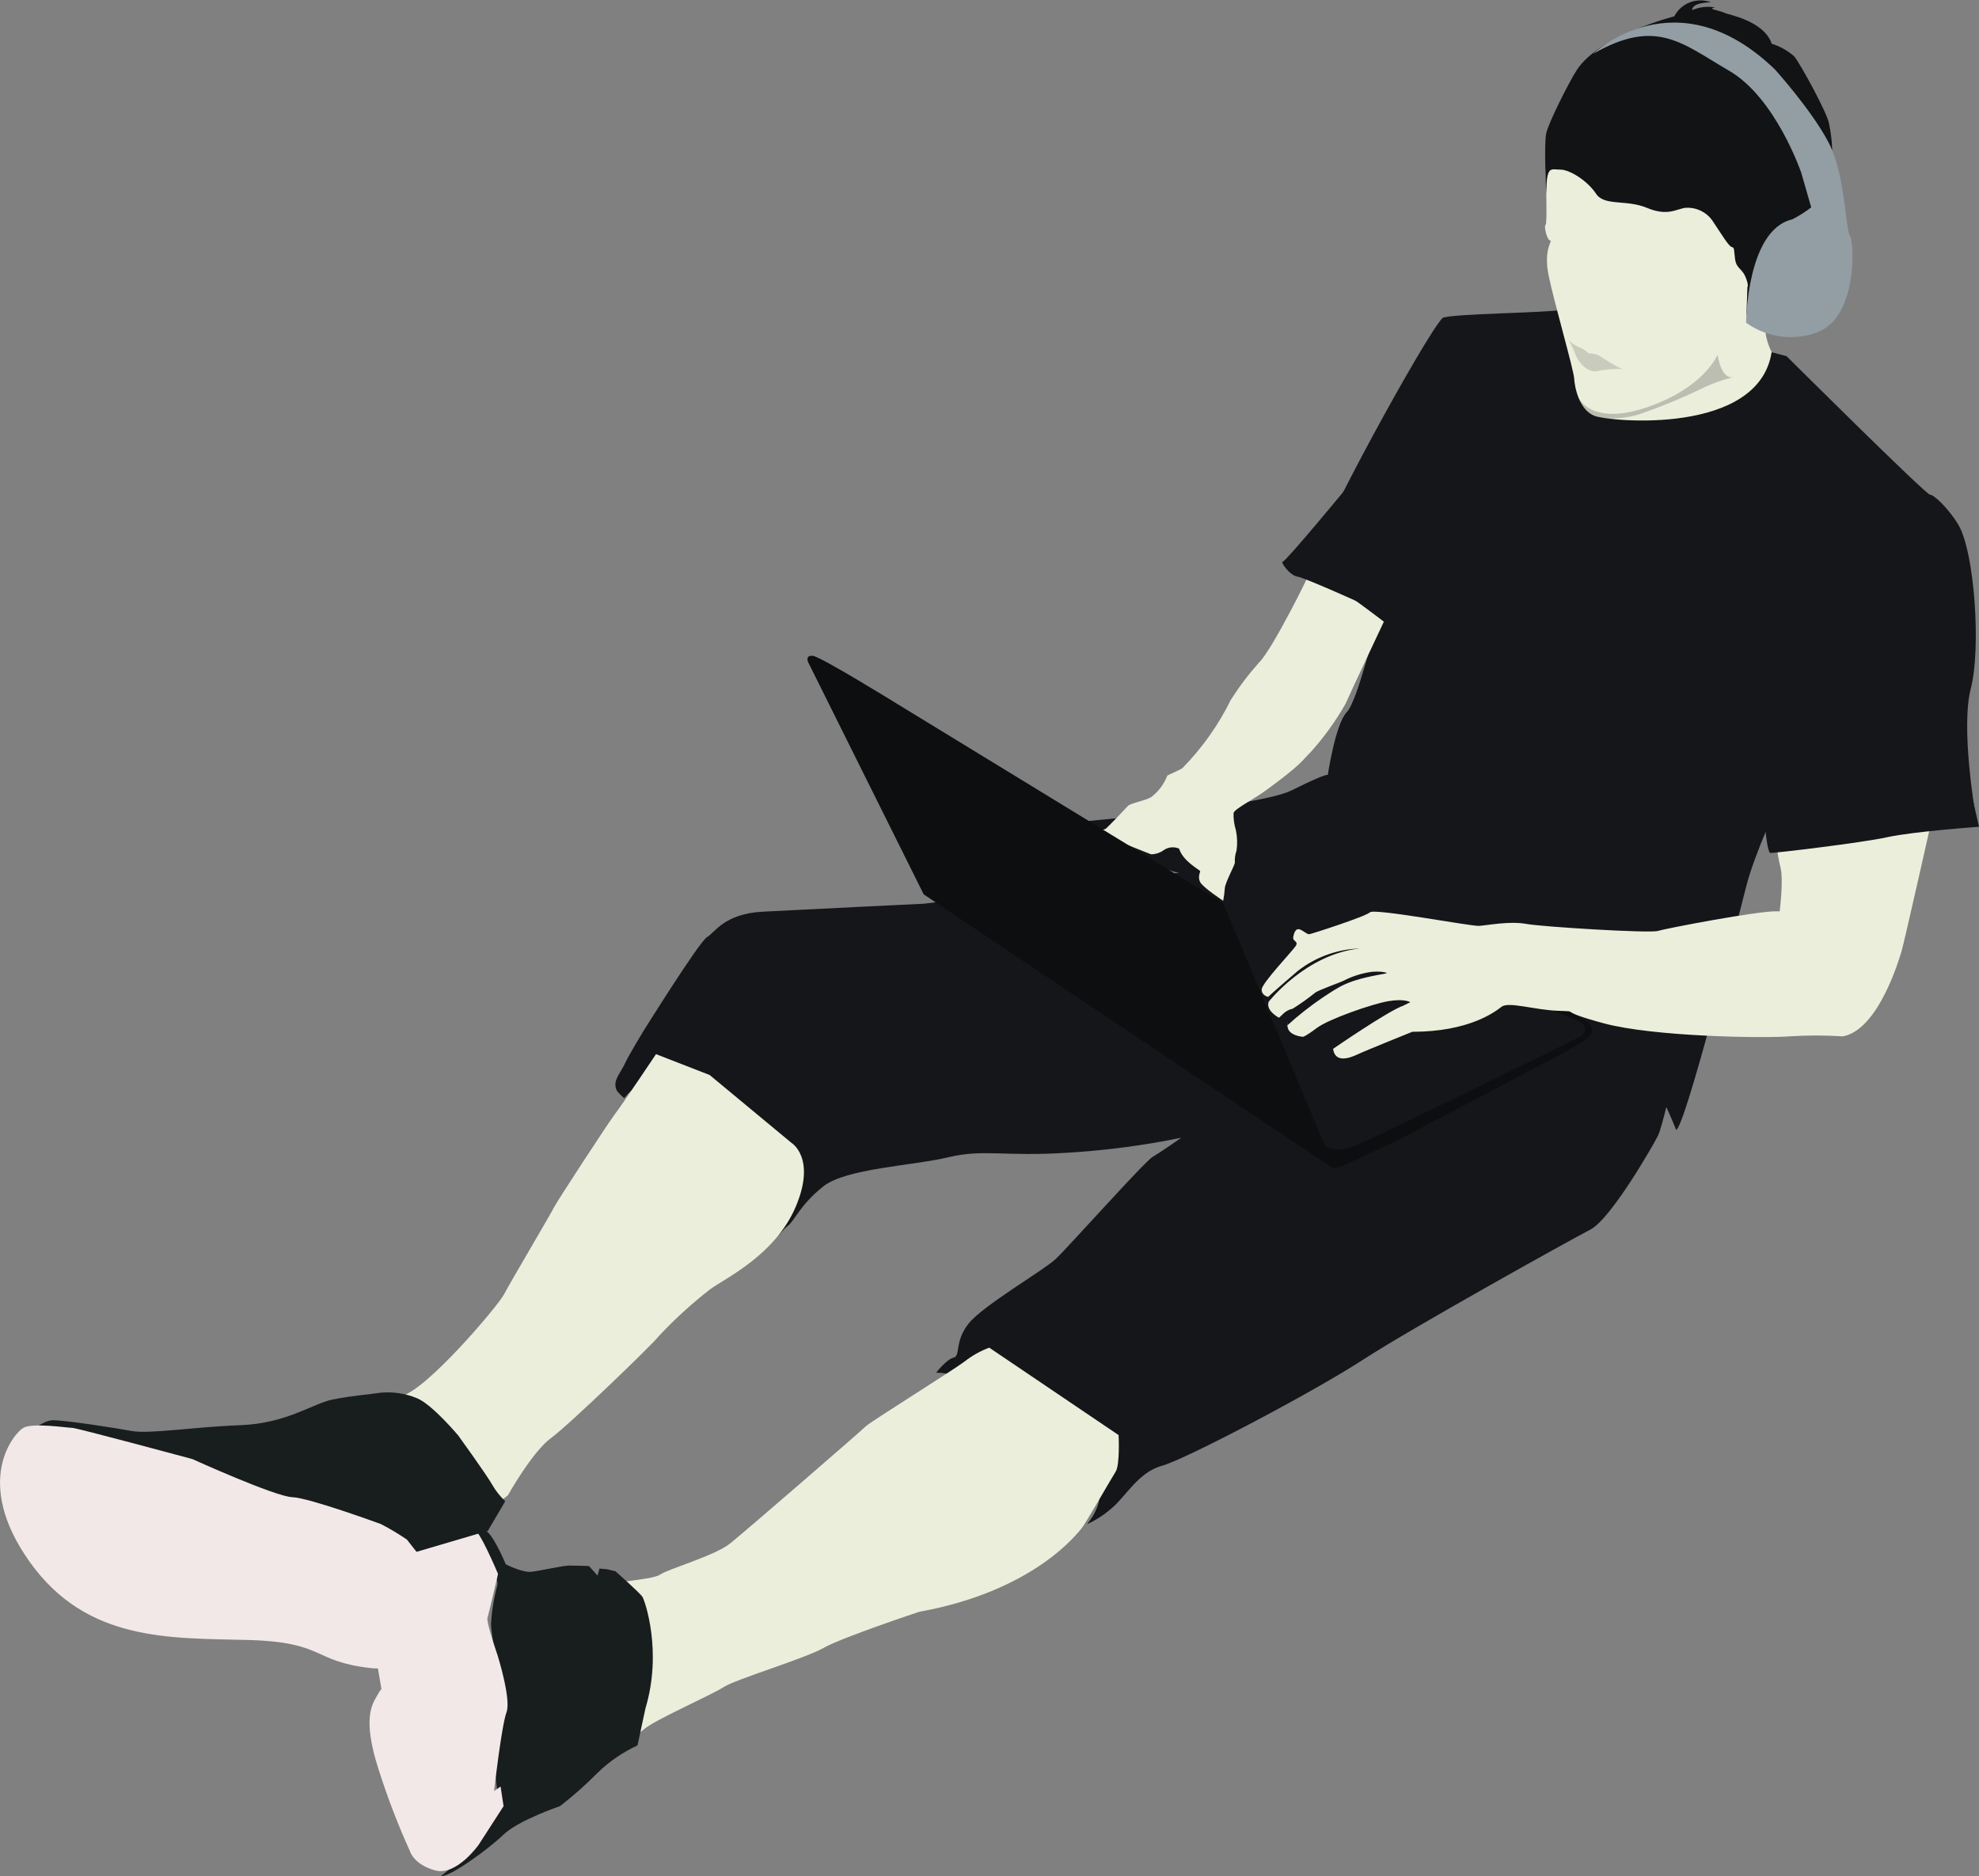 <svg width="481" height="456" viewBox="0 0 481 456" fill="none" xmlns="http://www.w3.org/2000/svg">
<rect x="0" y="0" width="481" height="456" fill="#808080" stroke="none"/>
<g clip-path="url(#clip0)">
<path d="M406.523 262.434C406.523 262.434 404.082 273.819 402.946 276.095C401.809 278.372 391.576 296.254 386.543 298.864C381.51 301.475 343.173 322.772 331.167 330.574C319.161 338.376 288.282 354.648 282.43 356.272C276.579 357.896 273.668 363.756 270.091 366.685C268.325 368.226 266.343 369.499 264.209 370.465C264.209 370.465 268.469 365.699 266.998 361.069C265.528 356.439 247.155 343.992 244.35 341.791C241.546 339.59 235.816 335.446 232.405 334.475C230.837 333.943 229.195 333.662 227.539 333.64C227.539 333.64 230.101 330.346 231.799 329.982C233.496 329.618 231.92 326.081 235.452 321.679C238.984 317.277 253.491 308.883 256.523 306.074C259.555 303.266 278.095 282.41 280.156 281.196C282.218 279.981 287.099 276.551 287.099 276.551C277.955 278.418 268.689 279.636 259.373 280.194C243.79 281.18 239.105 279.222 230.419 281.302C221.733 283.381 205.664 283.973 200.101 288.375C194.537 292.777 193.037 296.785 191.566 297.878C190.618 298.636 189.799 299.543 189.141 300.564C189.141 300.564 193.279 294.341 191.445 288.254C189.611 282.167 177.559 271.056 166.478 267.398C155.396 263.739 154.851 264.043 154.851 264.043C154.119 264.524 153.434 265.073 152.804 265.682C152.137 266.411 151.713 266.927 151.713 266.927C151.713 266.927 149.939 265.409 149.788 264.802C149.492 264.041 149.492 263.196 149.788 262.434C150.212 261.235 151.304 259.823 152.046 258.184C152.789 256.545 156.306 250.746 156.306 250.746C156.306 250.746 169.934 228.903 171.829 227.795C173.724 226.687 176.043 222.103 185.306 221.602C194.568 221.101 224.613 219.659 224.613 219.659C224.613 219.659 244.805 217.291 251.733 214.938C258.661 212.585 315.25 211.28 315.25 211.28C315.25 211.28 339.504 235.673 361.288 234.702C383.072 233.73 406.523 262.434 406.523 262.434Z" fill="#151619"/>
<path d="M271.879 348.819C271.879 348.819 272.243 356.029 271.152 357.73C270.06 359.43 263.724 370.541 262.86 371.512C261.996 372.484 251.536 386.691 223.446 391.761C223.446 391.761 204.679 397.985 200.177 400.55C195.674 403.115 178.863 408.14 175.922 410.052C172.981 411.965 158.989 418.113 156.549 420.298C154.108 422.484 143.997 426.522 143.997 426.522C143.997 426.522 142.178 401.036 140.222 399.928C138.267 398.82 140.101 388.346 143.254 386.388C146.407 384.43 158.246 384.202 160.429 382.73C162.612 381.257 173.709 378.176 177.483 375.14C181.258 372.104 209.318 347.817 210.379 346.725C211.44 345.632 230.722 333.67 234.376 330.984C236.208 329.538 238.254 328.386 240.439 327.568L271.879 348.819Z" fill="#EBEEDB"/>
<path d="M159.444 256.226C159.444 256.226 151.319 268.369 149.591 270.616C147.862 272.862 135.083 292.459 134.598 293.552C134.113 294.645 123.987 311.767 122.471 314.651C120.955 317.535 103.719 337.83 97.625 339.302C97.625 339.302 98.595 350.034 98.595 350.884C98.595 351.734 113.951 358.564 115.528 360.401C117.28 362.156 119.154 363.784 121.137 365.274L123.441 363.452C123.441 363.452 129.414 352.827 133.916 349.548C138.418 346.269 159.323 326.05 160.05 324.836C163.924 320.688 168.121 316.856 172.602 313.376C176.256 310.689 188.428 305.088 193.431 293.248C198.433 281.408 192.339 277.765 192.339 277.765L172.481 261.296L159.444 256.226Z" fill="#EBEEDB"/>
<path d="M147.62 381.439L149.59 381.925C149.59 381.925 155.548 387.177 156.154 388.149C156.761 389.12 161.021 401.446 156.882 415.228L154.942 424.245C151.335 425.909 148.038 428.178 145.194 430.954C142.346 433.841 139.307 436.534 136.099 439.014C136.099 439.014 125.988 442.43 122.334 445.966C118.681 449.503 109.055 456.455 107.175 455.97C109.708 454.178 111.858 451.897 113.497 449.26C115.428 446.289 117.587 443.473 119.954 440.836C121.789 438.771 122.152 437.299 121.182 436.085C120.212 434.87 119.954 421.209 121.425 418.28C122.895 415.35 119.227 397.18 119.348 394.615C119.541 391.48 120.049 388.373 120.864 385.34C121.47 383.64 116.589 373.394 115.255 372.772C114.109 372.135 113.045 371.36 112.087 370.465C112.087 370.465 116.635 370.586 118.545 372.408C120.455 374.229 122.926 380.225 122.926 380.225C122.926 380.225 126.943 382.289 129.141 382.047C131.339 381.804 136.811 380.529 138.403 380.529C139.995 380.529 143.148 380.65 143.148 380.65L145.225 382.957L145.71 381.257L147.62 381.439Z" fill="#181D1E"/>
<path d="M106.448 368.75C103.956 368.214 101.36 368.468 99.02 369.478C95.73 371.193 90.743 378.586 89.924 380.589C89.106 382.593 87.362 389.849 91.865 405.59L92.713 410.584C92.713 410.584 92.592 410.462 91.501 412.42C90.409 414.378 88.09 417.915 91.986 429.983C94.141 436.799 96.702 443.48 99.656 449.989C99.656 449.989 100.52 453.161 105.72 454.619C110.92 456.076 116.331 448.41 116.331 448.41L122.395 439.014L121.667 434.248L120.076 435.356C120.076 435.356 121.91 419.372 123.107 416.2C124.305 413.027 120.925 402.296 120.925 402.296C120.925 402.296 118.12 394.251 118.484 393.188C118.848 392.126 121.046 382.563 121.046 382.563C121.046 382.563 116.407 371.497 115.194 371.831C113.982 372.165 106.448 368.75 106.448 368.75Z" fill="#F3E8E8"/>
<path d="M122.804 364.894C121.584 363.752 120.537 362.438 119.697 360.993C118.56 358.868 111.405 348.956 111.405 348.956C111.405 348.956 105.068 341.366 101.339 339.848C98.465 338.656 95.337 338.207 92.243 338.543C90.455 338.862 85.74 339.196 80.874 340.167C76.008 341.138 69.671 346.011 58.302 346.421C46.933 346.831 36.367 348.622 31.986 347.817C27.605 347.013 15.902 345.207 12.825 345.207C9.747 345.207 4.866 350.246 4.866 350.246L96.624 378.555L118.575 372.089L122.804 364.894Z" fill="#181D1E"/>
<path d="M92.622 370.465C92.622 370.465 75.25 364.074 71.021 363.907C66.791 363.74 46.766 354.648 46.766 354.648C46.766 354.648 18.661 347.058 17.524 347.058C16.387 347.058 7.943 345.753 5.67 347.058C3.396 348.364 -6.67 360.067 7.185 379.588C21.041 399.108 41.294 398.121 60.242 398.622C79.191 399.123 75.674 403.814 90.136 405.453C104.598 407.092 107.069 384.627 107.069 384.627L98.898 374.214C96.883 372.84 94.787 371.588 92.622 370.465Z" fill="#F3E8E8"/>
<path d="M434.219 86.567C434.219 86.567 468.084 120.235 469.085 120.235C470.085 120.235 473.724 123.741 475.982 127.551C479.969 134.261 481.515 157.804 479.014 167.321C476.513 176.838 480.075 197.558 480.075 197.558C480.075 197.558 470.98 196.587 451.758 195.615L432.476 194.644C432.476 194.644 426.412 207.561 424.441 215.379C422.47 223.196 409.585 273.925 407.387 274.654C407.387 274.654 401.051 257.82 393.744 253.403C386.437 248.985 324.012 223.484 308.17 218.597C292.329 213.709 249.52 201.687 248.777 201.201C248.034 200.715 304.396 196.86 313.961 192.094C323.527 187.327 322.708 188.466 322.708 188.466C322.708 188.466 324.573 175.943 327.332 173.104C330.091 170.266 334.153 151.717 335.214 150.988C335.214 150.988 318.539 142.29 319.055 136.431C319.57 130.572 346.948 80.663 350.677 77.232C353.709 76.215 374.931 76.094 380.161 75.289C387.498 74.075 434.219 86.567 434.219 86.567Z" fill="#151619"/>
<path d="M322.147 138.253C322.147 138.253 323.936 142.564 326.286 143.869C328.635 145.174 336.351 151.11 336.351 151.11C336.351 151.11 327.756 169.325 327.013 171.116C324.646 175.262 321.846 179.144 318.661 182.698C316.22 185.141 316.402 185.733 307.701 192.094C304.532 194.416 300.121 196.556 299.818 197.619C299.775 199.022 299.965 200.422 300.379 201.763C300.724 203.395 300.781 205.075 300.545 206.726C300.214 207.666 300.075 208.662 300.136 209.656C300.136 210.309 297.786 214.453 297.695 215.91C297.625 216.929 297.493 217.942 297.301 218.946C297.301 218.946 292.344 215.697 291.692 214.392C291.041 213.086 291.768 211.963 291.692 211.72C291.617 211.477 287.463 209.276 286.584 206.271C285.994 206.014 285.35 205.909 284.709 205.965C284.069 206.02 283.452 206.235 282.915 206.59C282.003 207.269 280.899 207.641 279.762 207.652L264.482 201.581C264.482 201.581 267.984 202.157 268.878 201.338C269.772 200.518 273.577 196.541 274.153 195.888C274.729 195.236 278.368 194.598 279.762 193.778C281.552 192.423 282.928 190.593 283.734 188.496C283.734 188.496 286.417 187.267 287.311 186.781C292.136 181.891 296.139 176.253 299.166 170.084C301.217 166.867 303.523 163.821 306.063 160.976C309.095 158.092 318.433 139.406 318.191 139.346L322.147 138.253Z" fill="#EBEEDB"/>
<path d="M444.209 45.963C444.209 45.963 449.075 12.128 415.3 3.355C415.3 3.355 379.009 2.155 375.659 41.409C375.659 41.409 376.144 54.418 375.659 54.66C375.174 54.903 376.023 58.44 376.766 58.44C377.508 58.44 375.053 60.398 376.402 66.986C377.751 73.574 382.465 89.755 382.602 91.986C382.738 94.218 383.83 99.667 387.604 101.094C391.379 102.521 427.443 105.845 430.596 85.596C429.837 84.062 429.325 82.417 429.08 80.723C428.898 78.325 435.144 57.15 444.209 45.963Z" fill="#EBEEDB"/>
<path d="M385.346 248.014C385.346 248.014 388.12 249.896 386.377 251.778C384.633 253.661 377.372 257.319 377.372 257.319L340.459 276.779C340.459 276.779 328.332 282.516 327.18 283.002C326.028 283.488 324.618 284.095 323.769 283.731C322.92 283.366 224.507 217.382 224.507 217.382L196.417 160.946C196.417 160.946 195.599 159.155 197.63 159.428C199.661 159.701 218.277 171.222 218.277 171.222L297.271 219.492L321.965 278.372C321.965 278.372 324.194 280.498 328.772 278.737C333.35 276.976 383.83 252.203 384.194 251.9C384.557 251.596 387.059 249.517 382.966 247.877C378.873 246.238 368.474 241.715 368.474 241.715L371.157 240.014L385.346 248.014Z" fill="#0C0E0F"/>
<path d="M469.646 198.681C469.646 198.681 462.764 229.328 462.157 231.286C461.551 233.244 456.548 250.321 447.908 251.9C443.566 251.623 439.212 251.623 434.871 251.9C428.807 252.386 401.975 252.021 389.787 248.727C377.599 245.433 384.557 245.919 378.706 245.691C372.855 245.464 366.654 243.384 364.941 244.72C363.228 246.056 356.907 250.792 343.264 250.792C343.264 250.792 331.94 255.345 329.984 256.271C328.029 257.197 324.497 258.472 324.012 254.936C324.012 254.936 337.443 245.676 341.066 244.447L342.779 243.597C342.779 243.597 341.369 242.671 337.412 243.354C333.456 244.037 322.981 247.68 320.055 249.866C317.13 252.052 316.705 252.006 316.705 252.006C316.705 252.006 313.173 251.824 312.93 249.501C312.688 247.179 312.93 249.198 312.93 249.198C315.61 246.764 318.457 244.522 321.45 242.489C325.603 239.802 327.241 238.284 336.382 236.705L337.109 236.523C337.109 236.523 336.442 236.022 333.517 236.204C331.072 236.523 328.701 237.268 326.513 238.405C326.089 238.648 320.662 240.606 319.752 241.214C317.981 242.64 316.128 243.963 314.204 245.175C313.311 245.367 312.491 245.81 311.839 246.45C311.528 246.777 311.199 247.086 310.854 247.376C310.854 247.376 307.564 245.661 308.368 243.475C308.368 243.475 317.372 231.939 330.47 230.543C324.986 230.72 319.702 232.645 315.386 236.037C308.974 241.517 308.246 242.307 308.246 242.307C308.246 242.307 306.594 242.003 306.655 240.485C306.715 238.967 314.022 231.271 314.886 229.996C315.75 228.721 314.143 228.888 314.325 227.795C314.507 226.702 314.947 225.473 316.038 225.958C317.13 226.444 317.675 227.127 318.236 227.067C318.797 227.006 331.879 222.786 332.971 221.754C334.062 220.722 357.513 225.169 359.469 225.048C361.425 224.926 366.897 223.833 370.914 224.562C374.931 225.291 401.005 226.884 402.945 226.277C404.886 225.67 427.306 221.389 431.748 221.511H432.551C432.551 221.511 433.567 213.754 432.718 210.703C431.869 207.652 430.899 199.061 431.869 196.253C432.839 193.444 469.646 198.681 469.646 198.681Z" fill="#EBEEDB"/>
<path d="M474.194 171.222L481 200.958C481 200.958 465.068 202.097 458.701 203.493C452.334 204.89 431.521 207.333 430.308 207.333C429.095 207.333 427.564 188.845 430.308 186.082C433.052 183.32 474.194 171.222 474.194 171.222Z" fill="#151619"/>
<path d="M327.817 117.973C327.817 117.973 312.521 136.507 311.794 136.507C311.066 136.507 313.522 139.922 315.371 140.165C317.221 140.408 334.396 148.225 334.396 148.225L336.958 149.561L337.822 137.615L327.817 117.973Z" fill="#151619"/>
<path opacity="0.22" d="M421.713 91.622C418.746 92.253 415.877 93.274 413.178 94.658C408.544 96.882 403.786 98.838 398.928 100.517C394.381 102.111 389.014 101.944 387.604 101.124C386.66 100.719 385.817 100.109 385.138 99.337C384.459 98.565 383.96 97.651 383.678 96.662C383.678 96.662 386.71 103.72 400.52 98.923C414.33 94.127 417.453 86.218 417.453 86.218C417.453 86.218 418.302 92.715 421.713 91.622Z" fill="#151619"/>
<path opacity="0.16" d="M394.669 89.679C392.545 89.595 390.418 89.758 388.332 90.165C386.255 90.772 383.784 88.45 382.966 86.264C382.486 85.001 381.919 83.774 381.268 82.59C381.914 83.364 382.743 83.963 383.678 84.336C384.574 84.65 385.384 85.17 386.043 85.854C386.782 85.892 387.515 86.014 388.226 86.218C388.969 86.537 393.638 89.831 394.669 89.679Z" fill="#151619"/>
<path d="M424.714 69.794C424.714 69.794 425.123 69.384 424.229 67.275C423.335 65.165 422.031 65.316 421.713 62.964C421.394 60.611 421.622 60.201 420.894 60.034C420.166 59.867 418.378 56.861 416.513 54.099C415.809 52.919 414.791 51.958 413.573 51.326C412.355 50.693 410.984 50.413 409.616 50.517C407.342 50.835 405.31 52.611 400.277 50.517C395.245 48.422 389.954 50.167 387.923 47.086C385.891 44.005 381.586 41.227 379.237 41.227C376.887 41.227 375.871 40.043 375.826 47.162C375.826 47.162 375.204 35.019 375.826 32.347C376.447 29.675 381.268 20.097 383.239 17.031C388.681 8.576 406.932 3.977 406.932 3.977C407.743 2.41 409.101 1.197 410.747 0.567C412.394 -0.062 414.213 -0.064 415.861 0.562C415.861 0.562 412.526 0.562 411.647 1.624C410.768 2.687 411.647 2.307 411.647 2.307C413.314 1.677 415.118 1.499 416.877 1.791C416.877 1.791 416.149 1.882 416.119 2.095C416.088 2.307 418.347 2.702 419.151 3.127C419.954 3.552 428.701 4.994 430.626 10.626C432.623 11.256 434.47 12.289 436.053 13.661C437.569 15.437 444.194 27.626 444.542 30.009C444.984 32.082 445.243 34.19 445.315 36.309C445.133 37.326 440.555 53.188 440.555 53.188C440.885 54.501 440.749 55.887 440.171 57.111C439.594 58.335 438.609 59.319 437.387 59.897C432.945 62.341 425.26 74.227 425.26 74.227L424.471 76.731L424.714 69.794Z" fill="#121315"/>
<path d="M437.796 41.986C437.796 41.986 431.611 23.771 420.242 17.183C408.873 10.595 402.627 4.235 387.241 13.069C387.241 13.069 407.417 -6.33 431.46 16.94C431.46 16.94 440.389 26.852 444.451 34.654C448.514 42.456 448.514 55.647 449.605 57.226C450.697 58.804 451.561 77.111 441.692 80.769C438.84 81.832 435.771 82.176 432.754 81.771C429.738 81.366 426.867 80.224 424.396 78.446C424.396 78.446 424.517 55.89 435.598 53.325C437.228 52.496 438.776 51.515 440.222 50.395L437.796 41.986Z" fill="#939EA4"/>
</g>
<defs>
<clipPath id="clip0">
<rect width="481" height="456" fill="white" transform="matrix(-1 0 0 1 481 0)"/>
</clipPath>
</defs>
</svg>
